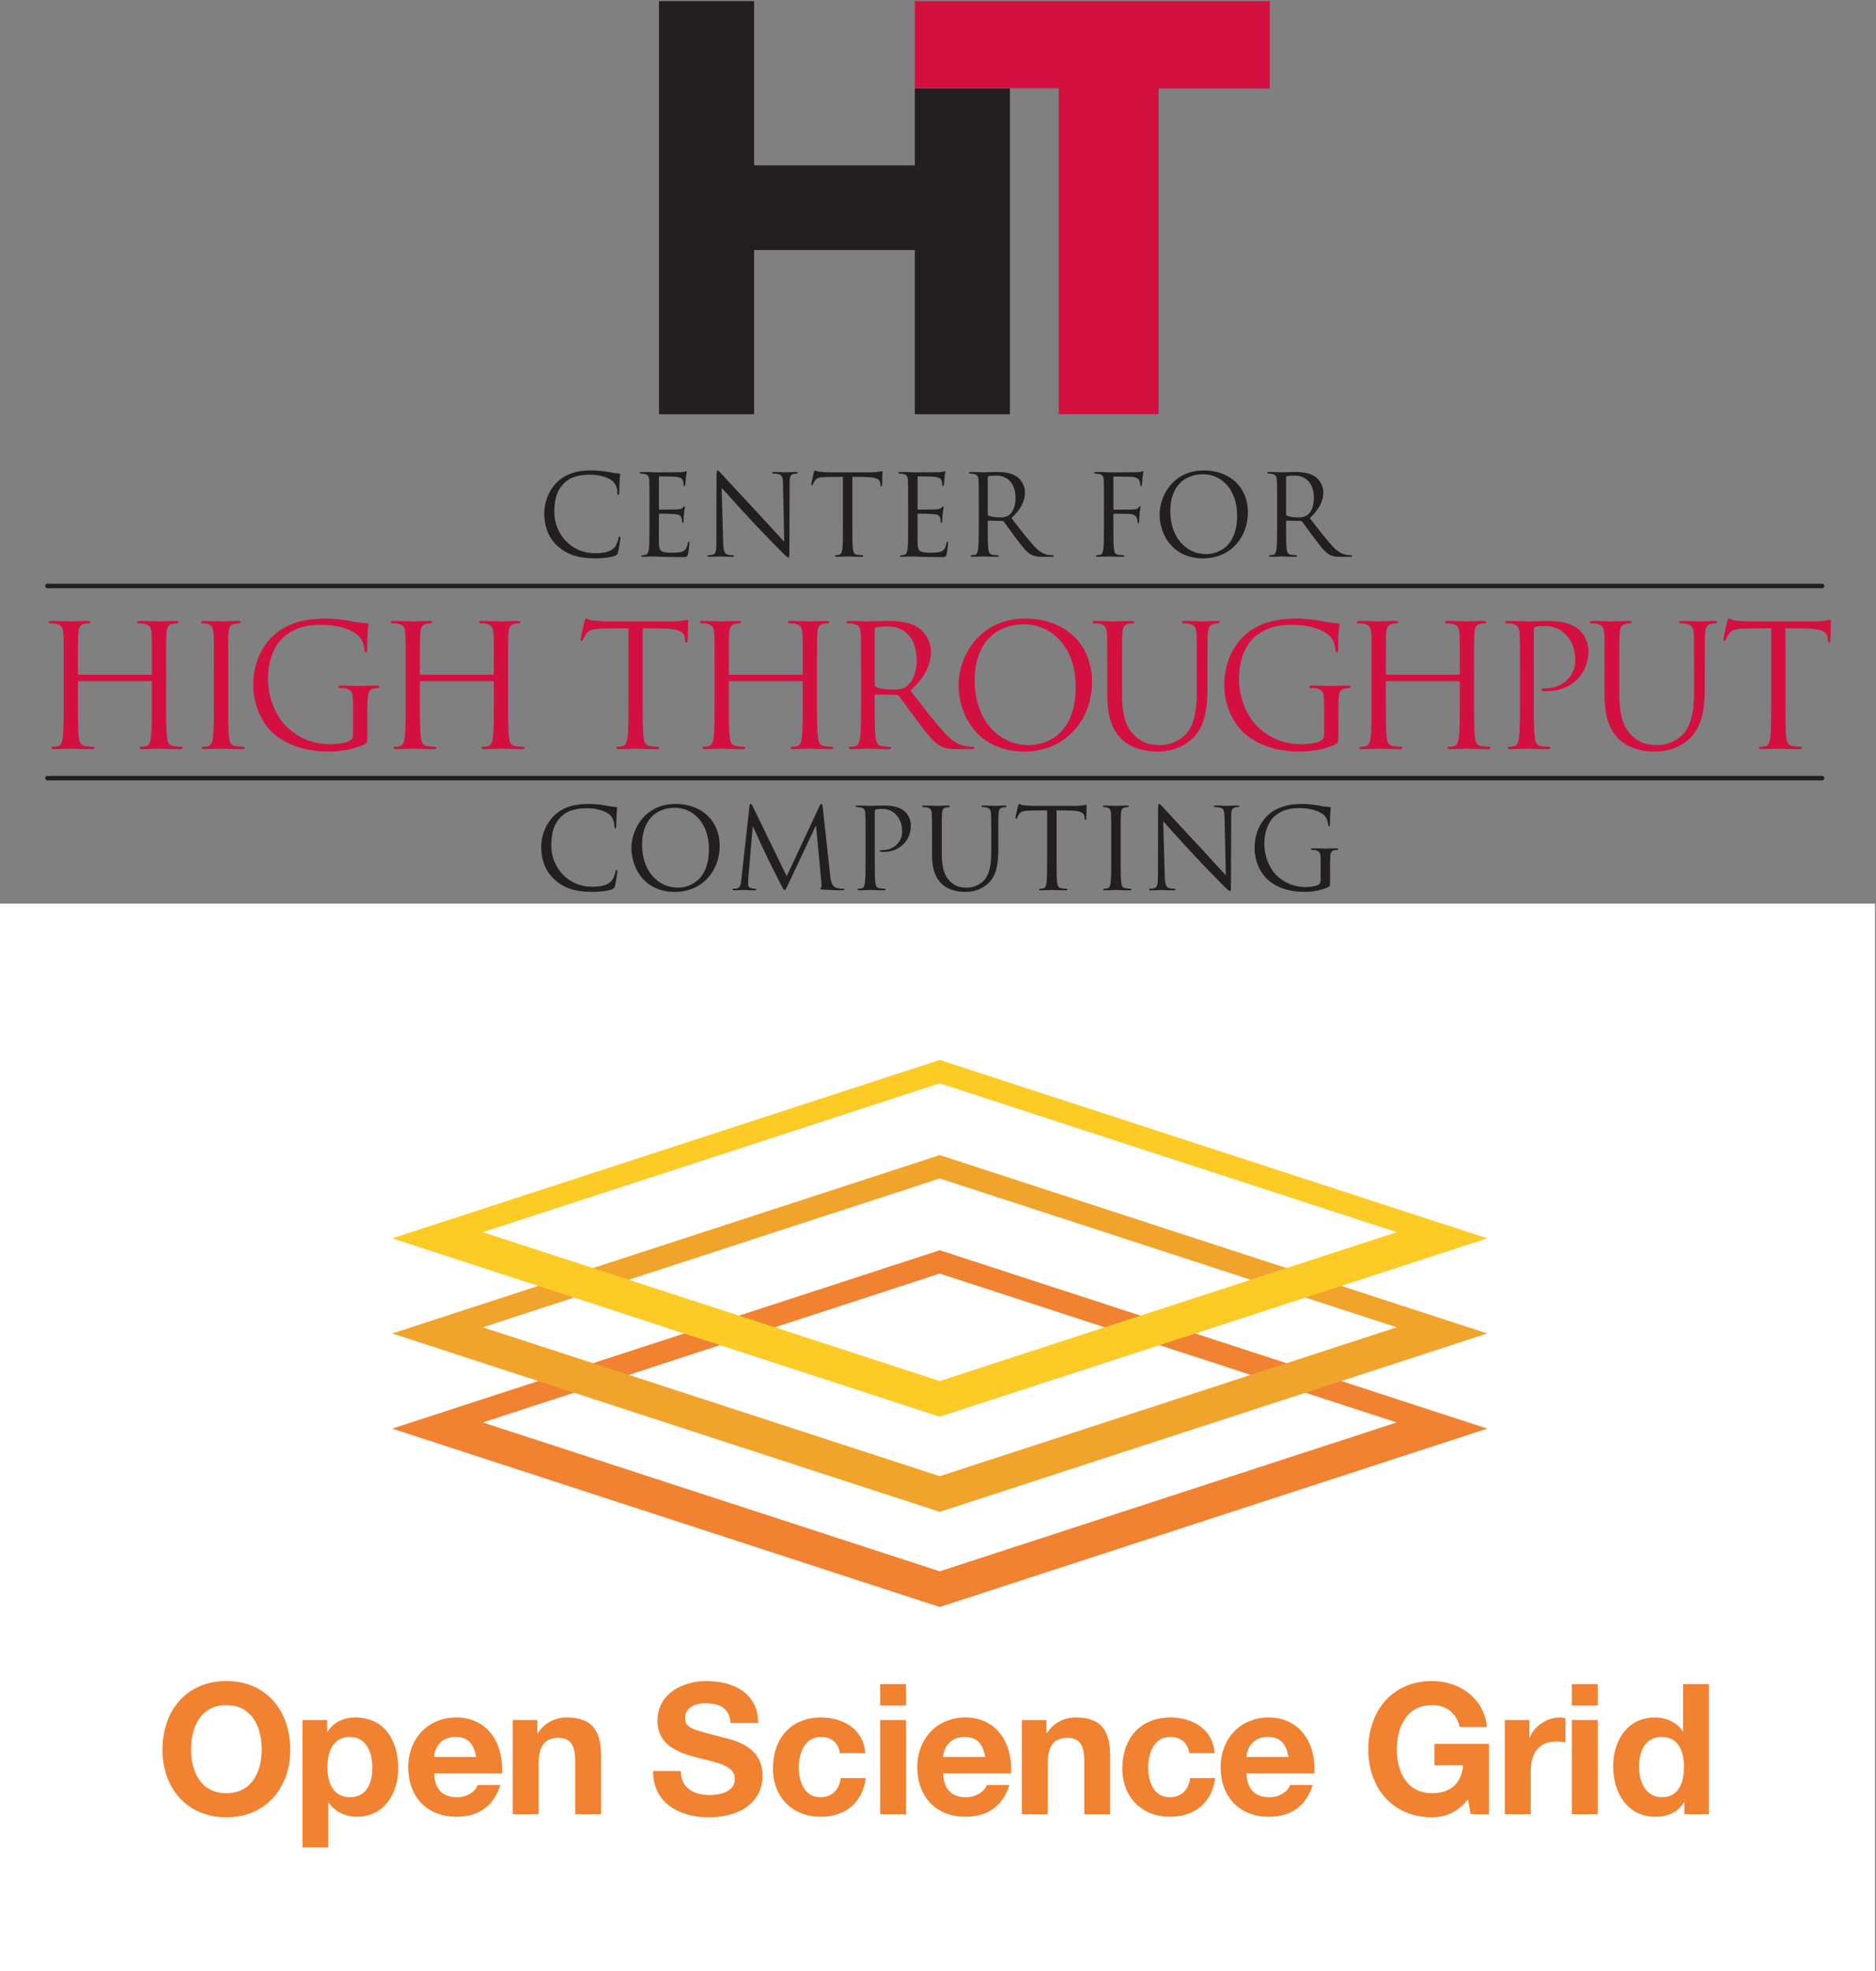 <?xml version="1.0" encoding="UTF-8" standalone="no"?>
<svg
   xmlns:dc="http://purl.org/dc/elements/1.1/"
   xmlns:cc="http://creativecommons.org/ns#"
   xmlns:rdf="http://www.w3.org/1999/02/22-rdf-syntax-ns#"
   xmlns:svg="http://www.w3.org/2000/svg"
   xmlns="http://www.w3.org/2000/svg"
   xmlns:sodipodi="http://sodipodi.sourceforge.net/DTD/sodipodi-0.dtd"
   xmlns:inkscape="http://www.inkscape.org/namespaces/inkscape"
   version="1.1"
   id="svg148"
   xml:space="preserve"
   width="253.82"
   height="266.645"
   viewBox="0 0 253.82 266.645"
   sodipodi:docname="CHTCandOSG.svg"
   inkscape:version="1.0.1 (c497b03c, 2020-09-10)"><rect x="0" y="0" width="253.82" height="266.645" fill="#808080" stroke="none"/><defs
     id="defs152" /><sodipodi:namedview
     pagecolor="#ffffff"
     bordercolor="#666666"
     borderopacity="1"
     objecttolerance="10"
     gridtolerance="10"
     guidetolerance="10"
     inkscape:pageopacity="0"
     inkscape:pageshadow="2"
     inkscape:window-width="1322"
     inkscape:window-height="862"
     id="namedview150"
     showgrid="false"
     inkscape:zoom="0.69602273"
     inkscape:cx="41.126538"
     inkscape:cy="120.60485"
     inkscape:window-x="386"
     inkscape:window-y="147"
     inkscape:window-maximized="0"
     inkscape:current-layer="g156"
     inkscape:document-rotation="0" /><g
     id="g156"
     inkscape:groupmode="layer"
     inkscape:label="ink_ext_XXXXXX"
     transform="matrix(1.333,0,0,-1.333,-284.98,605.503)"><g
       id="g1510"
       transform="translate(64.42,45.257)"><path
         d="m 205.985,353.551 c -1.103,0.99 -1.376,2.288 -1.376,3.369 0,0.763 0.261,2.094 1.274,3.108 0.684,0.683 1.72,1.218 3.473,1.218 0.455,0 1.092,-0.034 1.65,-0.137 0.433,-0.079 0.797,-0.148 1.161,-0.17 0.125,-0.012 0.148,-0.057 0.148,-0.125 0,-0.092 -0.035,-0.228 -0.057,-0.638 -0.023,-0.376 -0.023,-1.002 -0.034,-1.173 -0.012,-0.171 -0.034,-0.239 -0.103,-0.239 -0.079,0 -0.091,0.08 -0.091,0.239 0,0.444 -0.182,0.911 -0.478,1.161 -0.399,0.342 -1.275,0.65 -2.276,0.65 -1.514,0 -2.22,-0.445 -2.619,-0.832 -0.831,-0.796 -1.024,-1.81 -1.024,-2.971 0,-2.174 1.674,-4.166 4.109,-4.166 0.854,0 1.526,0.103 1.981,0.569 0.239,0.251 0.387,0.752 0.421,0.957 0.023,0.125 0.046,0.17 0.114,0.17 0.057,0 0.08,-0.08 0.08,-0.17 0,-0.08 -0.137,-1.07 -0.251,-1.457 -0.068,-0.217 -0.091,-0.24 -0.296,-0.33 -0.455,-0.183 -1.32,-0.262 -2.049,-0.262 -1.707,0 -2.857,0.421 -3.757,1.229"
         style="fill:#231f20;fill-opacity:1;fill-rule:nonzero;stroke:none;stroke-width:0.1"
         id="path1094" /><path
         d="m 215.291,357.786 c 0,1.775 0,2.094 -0.023,2.458 -0.023,0.387 -0.114,0.57 -0.49,0.649 -0.09,0.023 -0.284,0.034 -0.386,0.034 -0.046,0 -0.091,0.023 -0.091,0.069 0,0.068 0.057,0.09 0.182,0.09 0.261,0 0.569,0 0.819,-0.011 l 0.467,-0.023 c 0.08,0 2.345,0 2.607,0.012 0.216,0.011 0.399,0.034 0.489,0.057 0.057,0.011 0.103,0.057 0.16,0.057 0.034,0 0.045,-0.046 0.045,-0.103 0,-0.079 -0.057,-0.216 -0.091,-0.535 -0.011,-0.114 -0.035,-0.615 -0.057,-0.751 -0.012,-0.057 -0.034,-0.125 -0.079,-0.125 -0.068,0 -0.092,0.057 -0.092,0.147 0,0.08 -0.011,0.274 -0.068,0.411 -0.079,0.182 -0.194,0.318 -0.808,0.386 -0.193,0.023 -1.434,0.035 -1.559,0.035 -0.046,0 -0.069,-0.035 -0.069,-0.114 v -3.142 c 0,-0.08 0.012,-0.114 0.069,-0.114 0.147,0 1.547,0 1.809,0.023 0.274,0.023 0.433,0.045 0.535,0.159 0.08,0.091 0.125,0.148 0.171,0.148 0.034,0 0.057,-0.023 0.057,-0.091 0,-0.068 -0.057,-0.262 -0.091,-0.637 -0.022,-0.228 -0.046,-0.649 -0.046,-0.729 0,-0.091 0,-0.216 -0.079,-0.216 -0.058,0 -0.08,0.046 -0.08,0.103 0,0.113 0,0.227 -0.045,0.375 -0.046,0.16 -0.148,0.353 -0.593,0.399 -0.306,0.034 -1.433,0.056 -1.627,0.056 -0.057,0 -0.08,-0.034 -0.08,-0.079 v -1.002 c 0,-0.387 -0.012,-1.707 0,-1.946 0.034,-0.786 0.205,-0.934 1.321,-0.934 0.295,0 0.796,0 1.092,0.125 0.296,0.126 0.433,0.353 0.513,0.82 0.022,0.125 0.045,0.171 0.103,0.171 0.067,0 0.067,-0.091 0.067,-0.171 0,-0.091 -0.091,-0.865 -0.148,-1.104 -0.08,-0.296 -0.17,-0.296 -0.615,-0.296 -0.853,0 -1.479,0.022 -1.923,0.034 -0.444,0.023 -0.717,0.034 -0.888,0.034 -0.023,0 -0.216,0 -0.455,-0.011 -0.228,0 -0.49,-0.023 -0.661,-0.023 -0.125,0 -0.181,0.023 -0.181,0.091 0,0.034 0.022,0.068 0.091,0.068 0.102,0 0.239,0.023 0.341,0.046 0.228,0.045 0.285,0.296 0.331,0.626 0.056,0.478 0.056,1.377 0.056,2.47 v 2.004"
         style="fill:#231f20;fill-opacity:1;fill-rule:nonzero;stroke:none;stroke-width:0.1"
         id="path1096" /><path
         d="m 222.766,354.029 c 0.022,-0.933 0.136,-1.229 0.443,-1.32 0.217,-0.057 0.467,-0.069 0.569,-0.069 0.057,0 0.091,-0.022 0.091,-0.068 0,-0.068 -0.068,-0.091 -0.205,-0.091 -0.648,0 -1.103,0.034 -1.206,0.034 -0.102,0 -0.581,-0.034 -1.093,-0.034 -0.114,0 -0.182,0.011 -0.182,0.091 0,0.046 0.034,0.068 0.092,0.068 0.09,0 0.295,0.012 0.465,0.069 0.286,0.08 0.342,0.41 0.342,1.445 l 0.012,6.523 c 0,0.444 0.034,0.569 0.125,0.569 0.091,0 0.284,-0.25 0.398,-0.364 0.171,-0.194 1.868,-2.027 3.62,-3.905 1.127,-1.207 2.368,-2.595 2.732,-2.971 l -0.125,5.783 c -0.012,0.74 -0.091,0.99 -0.444,1.081 -0.205,0.046 -0.467,0.057 -0.558,0.057 -0.079,0 -0.091,0.034 -0.091,0.08 0,0.068 0.091,0.079 0.228,0.079 0.512,0 1.058,-0.034 1.183,-0.034 0.126,0 0.501,0.034 0.968,0.034 0.125,0 0.205,-0.011 0.205,-0.079 0,-0.046 -0.046,-0.08 -0.125,-0.08 -0.058,0 -0.137,0 -0.273,-0.034 -0.376,-0.079 -0.421,-0.33 -0.421,-1.013 l -0.024,-6.671 c 0,-0.751 -0.022,-0.808 -0.102,-0.808 -0.091,0 -0.228,0.125 -0.83,0.729 -0.126,0.114 -1.765,1.787 -2.972,3.085 -1.32,1.423 -2.606,2.857 -2.971,3.266 l 0.149,-5.452"
         style="fill:#231f20;fill-opacity:1;fill-rule:nonzero;stroke:none;stroke-width:0.1"
         id="path1098" /><path
         d="m 235.883,355.782 c 0,-1.093 0,-1.992 0.057,-2.47 0.034,-0.33 0.102,-0.581 0.443,-0.626 0.16,-0.023 0.41,-0.046 0.513,-0.046 0.068,0 0.09,-0.034 0.09,-0.068 0,-0.057 -0.056,-0.091 -0.181,-0.091 -0.626,0 -1.344,0.034 -1.401,0.034 -0.056,0 -0.774,-0.034 -1.115,-0.034 -0.125,0 -0.182,0.023 -0.182,0.091 0,0.034 0.023,0.068 0.09,0.068 0.103,0 0.24,0.023 0.342,0.046 0.228,0.045 0.285,0.296 0.33,0.626 0.057,0.478 0.057,1.377 0.057,2.47 v 4.815 l -1.685,-0.023 c -0.705,-0.011 -0.978,-0.091 -1.161,-0.364 -0.125,-0.194 -0.159,-0.273 -0.193,-0.353 -0.034,-0.091 -0.068,-0.114 -0.113,-0.114 -0.035,0 -0.058,0.034 -0.058,0.103 0,0.113 0.228,1.093 0.251,1.184 0.022,0.068 0.068,0.216 0.113,0.216 0.08,0 0.195,-0.114 0.501,-0.137 0.33,-0.034 0.763,-0.057 0.9,-0.057 h 4.268 c 0.364,0 0.626,0.023 0.809,0.057 0.171,0.023 0.273,0.057 0.318,0.057 0.057,0 0.057,-0.068 0.057,-0.136 0,-0.342 -0.034,-1.127 -0.034,-1.253 0,-0.102 -0.034,-0.148 -0.08,-0.148 -0.056,0 -0.08,0.035 -0.09,0.194 l -0.012,0.125 c -0.034,0.341 -0.308,0.604 -1.4,0.626 l -1.434,0.023 v -4.815"
         style="fill:#231f20;fill-opacity:1;fill-rule:nonzero;stroke:none;stroke-width:0.1"
         id="path1100" /><path
         d="m 241.546,357.786 c 0,1.775 0,2.094 -0.022,2.458 -0.024,0.387 -0.115,0.57 -0.491,0.649 -0.09,0.023 -0.284,0.034 -0.386,0.034 -0.046,0 -0.091,0.023 -0.091,0.069 0,0.068 0.056,0.09 0.181,0.09 0.262,0 0.57,0 0.82,-0.011 l 0.467,-0.023 c 0.08,0 2.345,0 2.607,0.012 0.216,0.011 0.398,0.034 0.489,0.057 0.057,0.011 0.103,0.057 0.159,0.057 0.035,0 0.046,-0.046 0.046,-0.103 0,-0.079 -0.057,-0.216 -0.091,-0.535 -0.011,-0.114 -0.035,-0.615 -0.057,-0.751 -0.011,-0.057 -0.034,-0.125 -0.079,-0.125 -0.069,0 -0.092,0.057 -0.092,0.147 0,0.08 -0.011,0.274 -0.068,0.411 -0.079,0.182 -0.194,0.318 -0.808,0.386 -0.193,0.023 -1.435,0.035 -1.56,0.035 -0.045,0 -0.068,-0.035 -0.068,-0.114 v -3.142 c 0,-0.08 0.012,-0.114 0.068,-0.114 0.148,0 1.548,0 1.81,0.023 0.273,0.023 0.433,0.045 0.535,0.159 0.08,0.091 0.125,0.148 0.171,0.148 0.034,0 0.057,-0.023 0.057,-0.091 0,-0.068 -0.057,-0.262 -0.091,-0.637 -0.023,-0.228 -0.046,-0.649 -0.046,-0.729 0,-0.091 0,-0.216 -0.079,-0.216 -0.058,0 -0.08,0.046 -0.08,0.103 0,0.113 0,0.227 -0.046,0.375 -0.045,0.16 -0.148,0.353 -0.592,0.399 -0.307,0.034 -1.433,0.056 -1.627,0.056 -0.057,0 -0.08,-0.034 -0.08,-0.079 v -1.002 c 0,-0.387 -0.012,-1.707 0,-1.946 0.034,-0.786 0.205,-0.934 1.32,-0.934 0.296,0 0.797,0 1.093,0.125 0.296,0.126 0.433,0.353 0.513,0.82 0.022,0.125 0.045,0.171 0.101,0.171 0.069,0 0.069,-0.091 0.069,-0.171 0,-0.091 -0.091,-0.865 -0.148,-1.104 -0.08,-0.296 -0.171,-0.296 -0.615,-0.296 -0.853,0 -1.479,0.022 -1.923,0.034 -0.444,0.023 -0.718,0.034 -0.888,0.034 -0.023,0 -0.216,0 -0.455,-0.011 -0.228,0 -0.49,-0.023 -0.661,-0.023 -0.125,0 -0.181,0.023 -0.181,0.091 0,0.034 0.022,0.068 0.091,0.068 0.102,0 0.239,0.023 0.34,0.046 0.229,0.045 0.286,0.296 0.331,0.626 0.057,0.478 0.057,1.377 0.057,2.47 v 2.004"
         style="fill:#231f20;fill-opacity:1;fill-rule:nonzero;stroke:none;stroke-width:0.1"
         id="path1102" /><path
         d="m 249.623,356.795 c 0,-0.057 0.024,-0.102 0.08,-0.136 0.171,-0.103 0.695,-0.182 1.196,-0.182 0.273,0 0.591,0.034 0.853,0.216 0.399,0.273 0.694,0.887 0.694,1.753 0,1.423 -0.751,2.276 -1.968,2.276 -0.342,0 -0.65,-0.034 -0.763,-0.068 -0.058,-0.023 -0.092,-0.068 -0.092,-0.136 z m -0.91,0.991 c 0,1.775 0,2.094 -0.023,2.458 -0.023,0.387 -0.114,0.57 -0.49,0.649 -0.09,0.023 -0.284,0.034 -0.386,0.034 -0.046,0 -0.091,0.023 -0.091,0.069 0,0.068 0.056,0.09 0.181,0.09 0.513,0 1.23,-0.034 1.287,-0.034 0.126,0 0.99,0.034 1.343,0.034 0.717,0 1.48,-0.068 2.083,-0.5 0.285,-0.205 0.785,-0.763 0.785,-1.549 0,-0.842 -0.352,-1.684 -1.376,-2.629 0.933,-1.195 1.707,-2.208 2.367,-2.914 0.615,-0.649 1.104,-0.774 1.388,-0.82 0.217,-0.034 0.376,-0.034 0.445,-0.034 0.056,0 0.102,-0.034 0.102,-0.068 0,-0.068 -0.068,-0.091 -0.273,-0.091 h -0.809 c -0.636,0 -0.922,0.057 -1.218,0.216 -0.489,0.262 -0.887,0.82 -1.536,1.674 -0.478,0.625 -1.013,1.388 -1.241,1.684 -0.045,0.046 -0.079,0.068 -0.147,0.068 l -1.401,0.023 c -0.056,0 -0.08,-0.034 -0.08,-0.091 v -0.273 c 0,-1.093 0,-1.992 0.058,-2.47 0.034,-0.33 0.102,-0.581 0.443,-0.626 0.159,-0.023 0.41,-0.046 0.513,-0.046 0.068,0 0.091,-0.034 0.091,-0.068 0,-0.057 -0.057,-0.091 -0.183,-0.091 -0.626,0 -1.343,0.034 -1.399,0.034 -0.012,0 -0.729,-0.034 -1.071,-0.034 -0.125,0 -0.181,0.023 -0.181,0.091 0,0.034 0.022,0.068 0.091,0.068 0.102,0 0.239,0.023 0.341,0.046 0.228,0.045 0.284,0.296 0.33,0.626 0.057,0.478 0.057,1.377 0.057,2.47 v 2.004"
         style="fill:#231f20;fill-opacity:1;fill-rule:nonzero;stroke:none;stroke-width:0.1"
         id="path1104" /><path
         d="m 261.419,357.786 c 0,1.775 0,2.094 -0.022,2.458 -0.024,0.387 -0.115,0.57 -0.491,0.649 -0.09,0.023 -0.284,0.034 -0.386,0.034 -0.046,0 -0.091,0.023 -0.091,0.069 0,0.068 0.056,0.09 0.181,0.09 0.262,0 0.57,0 0.82,-0.011 l 0.467,-0.023 c 0.228,-0.011 2.539,0 2.8,0.012 0.216,0.011 0.399,0.011 0.501,0.045 0.069,0.023 0.114,0.069 0.16,0.069 0.044,0 0.068,-0.046 0.068,-0.103 0,-0.079 -0.057,-0.216 -0.091,-0.535 -0.012,-0.114 -0.034,-0.615 -0.058,-0.751 -0.01,-0.057 -0.034,-0.125 -0.09,-0.125 -0.057,0 -0.08,0.057 -0.08,0.136 0,0.091 -0.035,0.285 -0.102,0.433 -0.068,0.148 -0.331,0.353 -0.774,0.364 l -1.753,0.034 c -0.069,0 -0.103,-0.034 -0.103,-0.125 v -3.142 c 0,-0.068 0.012,-0.102 0.08,-0.102 l 1.457,0.011 c 0.194,0 0.353,0 0.512,0.012 0.273,0.022 0.421,0.056 0.523,0.205 0.046,0.056 0.08,0.113 0.125,0.113 0.046,0 0.058,-0.034 0.058,-0.091 0,-0.068 -0.058,-0.262 -0.091,-0.637 -0.023,-0.228 -0.046,-0.683 -0.046,-0.763 0,-0.102 0,-0.216 -0.08,-0.216 -0.056,0 -0.079,0.045 -0.079,0.102 -0.012,0.114 -0.023,0.273 -0.068,0.41 -0.058,0.16 -0.239,0.364 -0.592,0.41 -0.285,0.034 -1.525,0.034 -1.719,0.034 -0.057,0 -0.08,-0.023 -0.08,-0.102 v -0.968 c 0,-1.093 0,-1.992 0.057,-2.47 0.034,-0.33 0.102,-0.581 0.444,-0.626 0.159,-0.023 0.409,-0.046 0.512,-0.046 0.068,0 0.092,-0.034 0.092,-0.068 0,-0.057 -0.058,-0.091 -0.183,-0.091 -0.626,0 -1.343,0.034 -1.4,0.034 -0.057,0 -0.774,-0.034 -1.116,-0.034 -0.125,0 -0.181,0.023 -0.181,0.091 0,0.034 0.022,0.068 0.091,0.068 0.102,0 0.239,0.023 0.34,0.046 0.229,0.045 0.286,0.296 0.331,0.626 0.057,0.478 0.057,1.377 0.057,2.47 v 2.004"
         style="fill:#231f20;fill-opacity:1;fill-rule:nonzero;stroke:none;stroke-width:0.1"
         id="path1106" /><path
         d="m 271.795,352.754 c 1.024,0 3.142,0.592 3.142,3.905 0,2.732 -1.661,4.2 -3.46,4.2 -1.902,0 -3.325,-1.252 -3.325,-3.745 0,-2.653 1.594,-4.36 3.643,-4.36 z m -0.238,8.492 c 2.56,0 4.472,-1.617 4.472,-4.269 0,-2.55 -1.797,-4.655 -4.541,-4.655 -3.119,0 -4.417,2.424 -4.417,4.473 0,1.844 1.343,4.451 4.486,4.451"
         style="fill:#231f20;fill-opacity:1;fill-rule:nonzero;stroke:none;stroke-width:0.1"
         id="path1108" /><path
         d="m 279.904,356.795 c 0,-0.057 0.024,-0.102 0.081,-0.136 0.17,-0.103 0.694,-0.182 1.195,-0.182 0.273,0 0.592,0.034 0.853,0.216 0.399,0.273 0.695,0.887 0.695,1.753 0,1.423 -0.751,2.276 -1.969,2.276 -0.342,0 -0.649,-0.034 -0.763,-0.068 -0.057,-0.023 -0.092,-0.068 -0.092,-0.136 z m -0.91,0.991 c 0,1.775 0,2.094 -0.023,2.458 -0.023,0.387 -0.113,0.57 -0.489,0.649 -0.091,0.023 -0.285,0.034 -0.387,0.034 -0.046,0 -0.091,0.023 -0.091,0.069 0,0.068 0.057,0.09 0.182,0.09 0.512,0 1.229,-0.034 1.286,-0.034 0.126,0 0.99,0.034 1.344,0.034 0.716,0 1.479,-0.068 2.083,-0.5 0.284,-0.205 0.785,-0.763 0.785,-1.549 0,-0.842 -0.353,-1.684 -1.377,-2.629 0.933,-1.195 1.707,-2.208 2.367,-2.914 0.615,-0.649 1.104,-0.774 1.389,-0.82 0.216,-0.034 0.376,-0.034 0.444,-0.034 0.057,0 0.103,-0.034 0.103,-0.068 0,-0.068 -0.069,-0.091 -0.274,-0.091 h -0.809 c -0.636,0 -0.921,0.057 -1.217,0.216 -0.49,0.262 -0.888,0.82 -1.536,1.674 -0.479,0.625 -1.014,1.388 -1.242,1.684 -0.045,0.046 -0.079,0.068 -0.147,0.068 l -1.4,0.023 c -0.057,0 -0.081,-0.034 -0.081,-0.091 v -0.273 c 0,-1.093 0,-1.992 0.058,-2.47 0.034,-0.33 0.103,-0.581 0.443,-0.626 0.16,-0.023 0.411,-0.046 0.513,-0.046 0.068,0 0.091,-0.034 0.091,-0.068 0,-0.057 -0.057,-0.091 -0.183,-0.091 -0.626,0 -1.342,0.034 -1.399,0.034 -0.012,0 -0.729,-0.034 -1.07,-0.034 -0.125,0 -0.182,0.023 -0.182,0.091 0,0.034 0.022,0.068 0.091,0.068 0.102,0 0.239,0.023 0.342,0.046 0.227,0.045 0.284,0.296 0.33,0.626 0.056,0.478 0.056,1.377 0.056,2.47 v 2.004"
         style="fill:#231f20;fill-opacity:1;fill-rule:nonzero;stroke:none;stroke-width:0.1"
         id="path1110" /><path
         d="m 166.231,337.952 c 0,-1.653 0,-3.013 0.086,-3.736 0.051,-0.499 0.154,-0.877 0.67,-0.946 0.242,-0.035 0.621,-0.069 0.775,-0.069 0.103,0 0.138,-0.052 0.138,-0.103 0,-0.086 -0.086,-0.138 -0.276,-0.138 -0.946,0 -2.03,0.052 -2.116,0.052 -0.087,0 -1.171,-0.052 -1.688,-0.052 -0.189,0 -0.275,0.034 -0.275,0.138 0,0.051 0.035,0.103 0.138,0.103 0.155,0 0.361,0.034 0.516,0.069 0.344,0.069 0.431,0.447 0.499,0.946 0.086,0.723 0.086,2.083 0.086,3.736 v 1.807 c 0,0.069 -0.051,0.103 -0.102,0.103 h -7.299 c -0.051,0 -0.103,-0.018 -0.103,-0.103 v -1.807 c 0,-1.653 0,-3.013 0.086,-3.736 0.052,-0.499 0.156,-0.877 0.671,-0.946 0.241,-0.035 0.62,-0.069 0.775,-0.069 0.103,0 0.137,-0.052 0.137,-0.103 0,-0.086 -0.086,-0.138 -0.275,-0.138 -0.946,0 -2.03,0.052 -2.117,0.052 -0.086,0 -1.17,-0.052 -1.687,-0.052 -0.189,0 -0.275,0.034 -0.275,0.138 0,0.051 0.034,0.103 0.138,0.103 0.155,0 0.361,0.034 0.516,0.069 0.345,0.069 0.431,0.447 0.499,0.946 0.086,0.723 0.086,2.083 0.086,3.736 v 3.029 c 0,2.685 0,3.167 -0.034,3.718 -0.034,0.585 -0.172,0.86 -0.74,0.981 -0.138,0.034 -0.431,0.051 -0.585,0.051 -0.07,0 -0.138,0.035 -0.138,0.103 0,0.104 0.086,0.138 0.275,0.138 0.775,0 1.859,-0.052 1.945,-0.052 0.087,0 1.171,0.052 1.687,0.052 0.19,0 0.276,-0.034 0.276,-0.138 0,-0.068 -0.07,-0.103 -0.138,-0.103 -0.121,0 -0.224,-0.017 -0.431,-0.051 -0.465,-0.086 -0.602,-0.379 -0.636,-0.981 -0.035,-0.551 -0.035,-1.033 -0.035,-3.718 v -0.362 c 0,-0.086 0.052,-0.103 0.103,-0.103 h 7.299 c 0.051,0 0.102,0.017 0.102,0.103 v 0.362 c 0,2.685 0,3.167 -0.034,3.718 -0.034,0.585 -0.172,0.86 -0.74,0.981 -0.138,0.034 -0.43,0.051 -0.585,0.051 -0.069,0 -0.138,0.035 -0.138,0.103 0,0.104 0.086,0.138 0.276,0.138 0.774,0 1.858,-0.052 1.945,-0.052 0.086,0 1.17,0.052 1.686,0.052 0.19,0 0.276,-0.034 0.276,-0.138 0,-0.068 -0.069,-0.103 -0.138,-0.103 -0.121,0 -0.223,-0.017 -0.43,-0.051 -0.465,-0.086 -0.603,-0.379 -0.637,-0.981 -0.034,-0.551 -0.034,-1.033 -0.034,-3.718 v -3.029"
         style="fill:#d41041;fill-opacity:1;fill-rule:nonzero;stroke:none;stroke-width:0.1"
         id="path1112" /><path
         d="m 172.527,337.952 c 0,-1.653 0,-3.013 0.086,-3.736 0.052,-0.499 0.155,-0.877 0.671,-0.946 0.242,-0.035 0.62,-0.069 0.775,-0.069 0.103,0 0.137,-0.052 0.137,-0.103 0,-0.086 -0.086,-0.138 -0.275,-0.138 -0.946,0 -2.03,0.052 -2.116,0.052 -0.087,0 -1.171,-0.052 -1.688,-0.052 -0.189,0 -0.275,0.034 -0.275,0.138 0,0.051 0.035,0.103 0.138,0.103 0.155,0 0.361,0.034 0.516,0.069 0.344,0.069 0.431,0.447 0.499,0.946 0.086,0.723 0.086,2.083 0.086,3.736 v 3.029 c 0,2.685 0,3.167 -0.034,3.718 -0.034,0.585 -0.207,0.878 -0.585,0.963 -0.189,0.052 -0.413,0.069 -0.534,0.069 -0.068,0 -0.138,0.035 -0.138,0.103 0,0.104 0.087,0.138 0.276,0.138 0.568,0 1.652,-0.052 1.739,-0.052 0.086,0 1.17,0.052 1.686,0.052 0.19,0 0.276,-0.034 0.276,-0.138 0,-0.068 -0.07,-0.103 -0.138,-0.103 -0.121,0 -0.224,-0.017 -0.431,-0.051 -0.464,-0.086 -0.602,-0.379 -0.636,-0.981 -0.035,-0.551 -0.035,-1.033 -0.035,-3.718 v -3.029"
         style="fill:#d41041;fill-opacity:1;fill-rule:nonzero;stroke:none;stroke-width:0.1"
         id="path1114" /><path
         d="m 185.211,337.349 c 0,1.394 -0.086,1.583 -0.774,1.773 -0.138,0.034 -0.431,0.051 -0.585,0.051 -0.07,0 -0.138,0.035 -0.138,0.104 0,0.103 0.086,0.137 0.275,0.137 0.775,0 1.859,-0.051 1.945,-0.051 0.086,0 1.171,0.051 1.687,0.051 0.19,0 0.276,-0.034 0.276,-0.137 0,-0.069 -0.07,-0.104 -0.138,-0.104 -0.121,0 -0.224,-0.017 -0.431,-0.051 -0.465,-0.086 -0.602,-0.379 -0.636,-0.981 -0.035,-0.551 -0.035,-1.067 -0.035,-1.79 v -1.928 c 0,-0.775 -0.017,-0.809 -0.223,-0.929 -1.102,-0.585 -2.652,-0.775 -3.65,-0.775 -1.307,0 -3.752,0.172 -5.663,1.842 -1.05,0.912 -2.048,2.754 -2.048,4.905 0,2.754 1.343,4.699 2.874,5.663 1.55,0.964 3.254,1.084 4.58,1.084 1.083,0 2.305,-0.223 2.632,-0.293 0.362,-0.086 0.964,-0.154 1.395,-0.172 0.172,-0.017 0.206,-0.086 0.206,-0.154 0,-0.242 -0.12,-0.723 -0.12,-2.445 0,-0.275 -0.034,-0.361 -0.155,-0.361 -0.086,0 -0.103,0.103 -0.121,0.258 -0.017,0.241 -0.103,0.723 -0.361,1.136 -0.431,0.654 -1.824,1.395 -4.045,1.395 -1.084,0 -2.375,-0.104 -3.683,-1.137 -0.998,-0.791 -1.705,-2.358 -1.705,-4.371 0,-2.428 1.223,-4.183 1.826,-4.768 1.359,-1.325 2.925,-1.842 4.508,-1.842 0.621,0 1.515,0.103 1.963,0.362 0.224,0.12 0.344,0.309 0.344,0.602 v 2.926"
         style="fill:#d41041;fill-opacity:1;fill-rule:nonzero;stroke:none;stroke-width:0.1"
         id="path1116" /><path
         d="m 200.941,337.952 c 0,-1.653 0,-3.013 0.086,-3.736 0.051,-0.499 0.155,-0.877 0.67,-0.946 0.242,-0.035 0.621,-0.069 0.775,-0.069 0.103,0 0.138,-0.052 0.138,-0.103 0,-0.086 -0.086,-0.138 -0.276,-0.138 -0.946,0 -2.03,0.052 -2.117,0.052 -0.086,0 -1.17,-0.052 -1.687,-0.052 -0.189,0 -0.275,0.034 -0.275,0.138 0,0.051 0.034,0.103 0.138,0.103 0.155,0 0.361,0.034 0.516,0.069 0.345,0.069 0.431,0.447 0.499,0.946 0.086,0.723 0.086,2.083 0.086,3.736 v 1.807 c 0,0.069 -0.051,0.103 -0.103,0.103 h -7.297 c -0.052,0 -0.104,-0.018 -0.104,-0.103 v -1.807 c 0,-1.653 0,-3.013 0.086,-3.736 0.052,-0.499 0.155,-0.877 0.671,-0.946 0.241,-0.035 0.62,-0.069 0.775,-0.069 0.103,0 0.137,-0.052 0.137,-0.103 0,-0.086 -0.086,-0.138 -0.275,-0.138 -0.946,0 -2.03,0.052 -2.116,0.052 -0.087,0 -1.171,-0.052 -1.688,-0.052 -0.189,0 -0.275,0.034 -0.275,0.138 0,0.051 0.035,0.103 0.138,0.103 0.155,0 0.361,0.034 0.516,0.069 0.344,0.069 0.431,0.447 0.499,0.946 0.086,0.723 0.086,2.083 0.086,3.736 v 3.029 c 0,2.685 0,3.167 -0.034,3.718 -0.034,0.585 -0.172,0.86 -0.74,0.981 -0.138,0.034 -0.43,0.051 -0.585,0.051 -0.07,0 -0.138,0.035 -0.138,0.103 0,0.104 0.086,0.138 0.275,0.138 0.775,0 1.859,-0.052 1.946,-0.052 0.086,0 1.17,0.052 1.686,0.052 0.19,0 0.276,-0.034 0.276,-0.138 0,-0.068 -0.07,-0.103 -0.138,-0.103 -0.121,0 -0.224,-0.017 -0.431,-0.051 -0.465,-0.086 -0.602,-0.379 -0.636,-0.981 -0.035,-0.551 -0.035,-1.033 -0.035,-3.718 v -0.362 c 0,-0.086 0.052,-0.103 0.104,-0.103 h 7.297 c 0.052,0 0.103,0.017 0.103,0.103 v 0.362 c 0,2.685 0,3.167 -0.034,3.718 -0.034,0.585 -0.172,0.86 -0.74,0.981 -0.138,0.034 -0.431,0.051 -0.585,0.051 -0.069,0 -0.138,0.035 -0.138,0.103 0,0.104 0.086,0.138 0.276,0.138 0.774,0 1.858,-0.052 1.944,-0.052 0.087,0 1.171,0.052 1.687,0.052 0.19,0 0.276,-0.034 0.276,-0.138 0,-0.068 -0.07,-0.103 -0.138,-0.103 -0.121,0 -0.223,-0.017 -0.431,-0.051 -0.464,-0.086 -0.602,-0.379 -0.636,-0.981 -0.034,-0.551 -0.034,-1.033 -0.034,-3.718 v -3.029"
         style="fill:#d41041;fill-opacity:1;fill-rule:nonzero;stroke:none;stroke-width:0.1"
         id="path1118" /><path
         d="m 214.603,337.952 c 0,-1.653 0,-3.013 0.087,-3.736 0.05,-0.499 0.154,-0.877 0.67,-0.946 0.242,-0.035 0.62,-0.069 0.775,-0.069 0.103,0 0.138,-0.052 0.138,-0.103 0,-0.086 -0.086,-0.138 -0.276,-0.138 -0.946,0 -2.031,0.052 -2.117,0.052 -0.086,0 -1.17,-0.052 -1.686,-0.052 -0.19,0 -0.276,0.034 -0.276,0.138 0,0.051 0.034,0.103 0.138,0.103 0.155,0 0.361,0.034 0.516,0.069 0.344,0.069 0.43,0.447 0.499,0.946 0.086,0.723 0.086,2.083 0.086,3.736 v 7.28 l -2.547,-0.034 c -1.067,-0.018 -1.48,-0.138 -1.755,-0.551 -0.19,-0.292 -0.242,-0.413 -0.293,-0.534 -0.052,-0.137 -0.104,-0.172 -0.172,-0.172 -0.052,0 -0.086,0.052 -0.086,0.155 0,0.172 0.344,1.652 0.378,1.79 0.035,0.104 0.103,0.327 0.173,0.327 0.12,0 0.292,-0.172 0.756,-0.206 0.499,-0.052 1.154,-0.087 1.36,-0.087 h 6.455 c 0.551,0 0.946,0.035 1.222,0.087 0.258,0.034 0.413,0.086 0.482,0.086 0.086,0 0.086,-0.103 0.086,-0.207 0,-0.517 -0.052,-1.704 -0.052,-1.893 0,-0.155 -0.052,-0.224 -0.12,-0.224 -0.087,0 -0.121,0.052 -0.138,0.293 l -0.017,0.189 c -0.052,0.517 -0.465,0.913 -2.117,0.947 l -2.169,0.034 v -7.28"
         style="fill:#d41041;fill-opacity:1;fill-rule:nonzero;stroke:none;stroke-width:0.1"
         id="path1120" /><path
         d="m 232.295,337.952 c 0,-1.653 0,-3.013 0.086,-3.736 0.052,-0.499 0.154,-0.877 0.671,-0.946 0.241,-0.035 0.62,-0.069 0.774,-0.069 0.104,0 0.138,-0.052 0.138,-0.103 0,-0.086 -0.086,-0.138 -0.275,-0.138 -0.947,0 -2.031,0.052 -2.117,0.052 -0.087,0 -1.17,-0.052 -1.687,-0.052 -0.19,0 -0.275,0.034 -0.275,0.138 0,0.051 0.035,0.103 0.137,0.103 0.155,0 0.362,0.034 0.517,0.069 0.344,0.069 0.43,0.447 0.499,0.946 0.086,0.723 0.086,2.083 0.086,3.736 v 1.807 c 0,0.069 -0.052,0.103 -0.103,0.103 h -7.299 c -0.05,0 -0.102,-0.018 -0.102,-0.103 v -1.807 c 0,-1.653 0,-3.013 0.086,-3.736 0.052,-0.499 0.155,-0.877 0.671,-0.946 0.241,-0.035 0.62,-0.069 0.774,-0.069 0.104,0 0.138,-0.052 0.138,-0.103 0,-0.086 -0.086,-0.138 -0.276,-0.138 -0.946,0 -2.03,0.052 -2.117,0.052 -0.086,0 -1.17,-0.052 -1.686,-0.052 -0.19,0 -0.276,0.034 -0.276,0.138 0,0.051 0.035,0.103 0.138,0.103 0.155,0 0.361,0.034 0.517,0.069 0.344,0.069 0.43,0.447 0.499,0.946 0.086,0.723 0.086,2.083 0.086,3.736 v 3.029 c 0,2.685 0,3.167 -0.035,3.718 -0.034,0.585 -0.171,0.86 -0.74,0.981 -0.138,0.034 -0.43,0.051 -0.585,0.051 -0.069,0 -0.137,0.035 -0.137,0.103 0,0.104 0.085,0.138 0.275,0.138 0.774,0 1.858,-0.052 1.944,-0.052 0.087,0 1.171,0.052 1.688,0.052 0.189,0 0.275,-0.034 0.275,-0.138 0,-0.068 -0.069,-0.103 -0.138,-0.103 -0.121,0 -0.223,-0.017 -0.43,-0.051 -0.465,-0.086 -0.603,-0.379 -0.637,-0.981 -0.034,-0.551 -0.034,-1.033 -0.034,-3.718 v -0.362 c 0,-0.086 0.052,-0.103 0.102,-0.103 h 7.299 c 0.051,0 0.103,0.017 0.103,0.103 v 0.362 c 0,2.685 0,3.167 -0.034,3.718 -0.035,0.585 -0.172,0.86 -0.741,0.981 -0.137,0.034 -0.429,0.051 -0.585,0.051 -0.069,0 -0.137,0.035 -0.137,0.103 0,0.104 0.086,0.138 0.275,0.138 0.775,0 1.858,-0.052 1.945,-0.052 0.086,0 1.17,0.052 1.687,0.052 0.189,0 0.275,-0.034 0.275,-0.138 0,-0.068 -0.069,-0.103 -0.137,-0.103 -0.121,0 -0.224,-0.017 -0.431,-0.051 -0.465,-0.086 -0.603,-0.379 -0.637,-0.981 -0.034,-0.551 -0.034,-1.033 -0.034,-3.718 v -3.029"
         style="fill:#d41041;fill-opacity:1;fill-rule:nonzero;stroke:none;stroke-width:0.1"
         id="path1122" /><path
         d="m 238.145,339.483 c 0,-0.086 0.035,-0.155 0.121,-0.206 0.258,-0.155 1.05,-0.275 1.806,-0.275 0.413,0 0.896,0.051 1.291,0.326 0.603,0.414 1.05,1.343 1.05,2.651 0,2.151 -1.136,3.442 -2.977,3.442 -0.517,0 -0.981,-0.052 -1.154,-0.103 -0.086,-0.034 -0.137,-0.103 -0.137,-0.206 z m -1.377,1.498 c 0,2.685 0,3.167 -0.034,3.718 -0.035,0.585 -0.172,0.86 -0.741,0.981 -0.137,0.034 -0.43,0.051 -0.585,0.051 -0.069,0 -0.137,0.035 -0.137,0.103 0,0.104 0.086,0.138 0.275,0.138 0.774,0 1.858,-0.052 1.944,-0.052 0.19,0 1.498,0.052 2.032,0.052 1.085,0 2.238,-0.103 3.15,-0.757 0.43,-0.31 1.188,-1.153 1.188,-2.341 0,-1.273 -0.535,-2.547 -2.083,-3.976 1.411,-1.807 2.582,-3.339 3.58,-4.406 0.929,-0.981 1.67,-1.17 2.099,-1.24 0.327,-0.051 0.569,-0.051 0.672,-0.051 0.086,0 0.154,-0.052 0.154,-0.103 0,-0.104 -0.102,-0.138 -0.413,-0.138 h -1.221 c -0.964,0 -1.395,0.086 -1.842,0.327 -0.74,0.396 -1.343,1.239 -2.323,2.531 -0.723,0.946 -1.533,2.099 -1.876,2.547 -0.07,0.069 -0.122,0.103 -0.224,0.103 l -2.117,0.034 c -0.086,0 -0.121,-0.051 -0.121,-0.137 v -0.413 c 0,-1.653 0,-3.013 0.086,-3.736 0.051,-0.499 0.155,-0.877 0.671,-0.946 0.241,-0.035 0.62,-0.069 0.775,-0.069 0.103,0 0.138,-0.052 0.138,-0.103 0,-0.086 -0.086,-0.138 -0.276,-0.138 -0.947,0 -2.031,0.052 -2.117,0.052 -0.018,0 -1.102,-0.052 -1.618,-0.052 -0.19,0 -0.276,0.034 -0.276,0.138 0,0.051 0.035,0.103 0.138,0.103 0.155,0 0.361,0.034 0.517,0.069 0.344,0.069 0.43,0.447 0.499,0.946 0.086,0.723 0.086,2.083 0.086,3.736 v 3.029"
         style="fill:#d41041;fill-opacity:1;fill-rule:nonzero;stroke:none;stroke-width:0.1"
         id="path1124" /><path
         d="m 253.805,333.373 c 1.55,0 4.751,0.895 4.751,5.904 0,4.131 -2.513,6.351 -5.233,6.351 -2.874,0 -5.026,-1.893 -5.026,-5.663 0,-4.01 2.41,-6.592 5.508,-6.592 z m -0.361,12.84 c 3.873,0 6.764,-2.444 6.764,-6.454 0,-3.856 -2.72,-7.04 -6.868,-7.04 -4.716,0 -6.678,3.666 -6.678,6.764 0,2.789 2.032,6.73 6.782,6.73"
         style="fill:#d41041;fill-opacity:1;fill-rule:nonzero;stroke:none;stroke-width:0.1"
         id="path1126" /><path
         d="m 261.755,340.981 c 0,2.685 0,3.167 -0.034,3.718 -0.035,0.585 -0.172,0.86 -0.74,0.981 -0.138,0.034 -0.431,0.051 -0.585,0.051 -0.07,0 -0.138,0.035 -0.138,0.103 0,0.104 0.086,0.138 0.275,0.138 0.775,0 1.825,-0.052 1.979,-0.052 0.155,0 1.188,0.052 1.704,0.052 0.189,0 0.275,-0.034 0.275,-0.138 0,-0.068 -0.068,-0.103 -0.137,-0.103 -0.12,0 -0.224,-0.017 -0.43,-0.051 -0.465,-0.069 -0.603,-0.379 -0.637,-0.981 -0.035,-0.551 -0.035,-1.033 -0.035,-3.718 v -2.41 c 0,-2.478 0.551,-3.546 1.291,-4.251 0.844,-0.792 1.618,-0.947 2.6,-0.947 1.05,0 2.082,0.5 2.702,1.239 0.792,0.981 0.998,2.445 0.998,4.218 v 2.151 c 0,2.685 0,3.167 -0.034,3.718 -0.035,0.585 -0.172,0.86 -0.74,0.981 -0.138,0.034 -0.431,0.051 -0.585,0.051 -0.07,0 -0.138,0.035 -0.138,0.103 0,0.104 0.086,0.138 0.275,0.138 0.775,0 1.721,-0.052 1.824,-0.052 0.121,0 0.93,0.052 1.446,0.052 0.189,0 0.275,-0.034 0.275,-0.138 0,-0.068 -0.068,-0.103 -0.138,-0.103 -0.12,0 -0.223,-0.017 -0.429,-0.051 -0.465,-0.103 -0.603,-0.379 -0.637,-0.981 -0.035,-0.551 -0.035,-1.033 -0.035,-3.718 v -1.842 c 0,-1.859 -0.206,-3.924 -1.583,-5.146 -1.239,-1.102 -2.53,-1.274 -3.546,-1.274 -0.585,0 -2.323,0.069 -3.546,1.222 -0.843,0.809 -1.497,2.014 -1.497,4.527 v 2.513"
         style="fill:#d41041;fill-opacity:1;fill-rule:nonzero;stroke:none;stroke-width:0.1"
         id="path1128" /><path
         d="m 283.766,337.349 c 0,1.394 -0.086,1.583 -0.775,1.773 -0.137,0.034 -0.43,0.051 -0.585,0.051 -0.069,0 -0.137,0.035 -0.137,0.104 0,0.103 0.086,0.137 0.275,0.137 0.775,0 1.858,-0.051 1.944,-0.051 0.086,0 1.171,0.051 1.688,0.051 0.189,0 0.275,-0.034 0.275,-0.137 0,-0.069 -0.069,-0.104 -0.137,-0.104 -0.121,0 -0.224,-0.017 -0.431,-0.051 -0.465,-0.086 -0.603,-0.379 -0.637,-0.981 -0.034,-0.551 -0.034,-1.067 -0.034,-1.79 v -1.928 c 0,-0.775 -0.018,-0.809 -0.224,-0.929 -1.101,-0.585 -2.651,-0.775 -3.649,-0.775 -1.308,0 -3.752,0.172 -5.663,1.842 -1.05,0.912 -2.048,2.754 -2.048,4.905 0,2.754 1.343,4.699 2.874,5.663 1.55,0.964 3.254,1.084 4.579,1.084 1.084,0 2.306,-0.223 2.633,-0.293 0.361,-0.086 0.964,-0.154 1.395,-0.172 0.171,-0.017 0.206,-0.086 0.206,-0.154 0,-0.242 -0.121,-0.723 -0.121,-2.445 0,-0.275 -0.034,-0.361 -0.155,-0.361 -0.086,0 -0.102,0.103 -0.12,0.258 -0.017,0.241 -0.103,0.723 -0.361,1.136 -0.431,0.654 -1.824,1.395 -4.045,1.395 -1.084,0 -2.375,-0.104 -3.684,-1.137 -0.998,-0.791 -1.704,-2.358 -1.704,-4.371 0,-2.428 1.223,-4.183 1.825,-4.768 1.36,-1.325 2.926,-1.842 4.509,-1.842 0.62,0 1.515,0.103 1.963,0.362 0.224,0.12 0.344,0.309 0.344,0.602 v 2.926"
         style="fill:#d41041;fill-opacity:1;fill-rule:nonzero;stroke:none;stroke-width:0.1"
         id="path1130" /><path
         d="m 298.98,337.952 c 0,-1.653 0,-3.013 0.086,-3.736 0.051,-0.499 0.155,-0.877 0.67,-0.946 0.242,-0.035 0.621,-0.069 0.775,-0.069 0.103,0 0.138,-0.052 0.138,-0.103 0,-0.086 -0.086,-0.138 -0.276,-0.138 -0.946,0 -2.03,0.052 -2.117,0.052 -0.086,0 -1.17,-0.052 -1.687,-0.052 -0.189,0 -0.275,0.034 -0.275,0.138 0,0.051 0.034,0.103 0.138,0.103 0.155,0 0.361,0.034 0.516,0.069 0.345,0.069 0.431,0.447 0.499,0.946 0.086,0.723 0.086,2.083 0.086,3.736 v 1.807 c 0,0.069 -0.051,0.103 -0.103,0.103 h -7.297 c -0.052,0 -0.104,-0.018 -0.104,-0.103 v -1.807 c 0,-1.653 0,-3.013 0.086,-3.736 0.052,-0.499 0.155,-0.877 0.671,-0.946 0.241,-0.035 0.62,-0.069 0.775,-0.069 0.103,0 0.137,-0.052 0.137,-0.103 0,-0.086 -0.086,-0.138 -0.275,-0.138 -0.946,0 -2.03,0.052 -2.116,0.052 -0.087,0 -1.171,-0.052 -1.688,-0.052 -0.189,0 -0.275,0.034 -0.275,0.138 0,0.051 0.035,0.103 0.138,0.103 0.155,0 0.361,0.034 0.516,0.069 0.344,0.069 0.431,0.447 0.499,0.946 0.086,0.723 0.086,2.083 0.086,3.736 v 3.029 c 0,2.685 0,3.167 -0.034,3.718 -0.034,0.585 -0.172,0.86 -0.74,0.981 -0.138,0.034 -0.43,0.051 -0.585,0.051 -0.07,0 -0.138,0.035 -0.138,0.103 0,0.104 0.086,0.138 0.275,0.138 0.775,0 1.859,-0.052 1.946,-0.052 0.086,0 1.17,0.052 1.686,0.052 0.19,0 0.276,-0.034 0.276,-0.138 0,-0.068 -0.07,-0.103 -0.138,-0.103 -0.121,0 -0.224,-0.017 -0.431,-0.051 -0.465,-0.086 -0.602,-0.379 -0.636,-0.981 -0.035,-0.551 -0.035,-1.033 -0.035,-3.718 v -0.362 c 0,-0.086 0.052,-0.103 0.104,-0.103 h 7.297 c 0.052,0 0.103,0.017 0.103,0.103 v 0.362 c 0,2.685 0,3.167 -0.034,3.718 -0.034,0.585 -0.172,0.86 -0.74,0.981 -0.138,0.034 -0.431,0.051 -0.585,0.051 -0.069,0 -0.138,0.035 -0.138,0.103 0,0.104 0.086,0.138 0.276,0.138 0.774,0 1.858,-0.052 1.944,-0.052 0.087,0 1.171,0.052 1.688,0.052 0.189,0 0.275,-0.034 0.275,-0.138 0,-0.068 -0.069,-0.103 -0.138,-0.103 -0.121,0 -0.223,-0.017 -0.43,-0.051 -0.465,-0.086 -0.603,-0.379 -0.637,-0.981 -0.034,-0.551 -0.034,-1.033 -0.034,-3.718 v -3.029"
         style="fill:#d41041;fill-opacity:1;fill-rule:nonzero;stroke:none;stroke-width:0.1"
         id="path1132" /><path
         d="m 303.641,340.981 c 0,2.685 0,3.167 -0.034,3.718 -0.035,0.585 -0.172,0.86 -0.741,0.981 -0.137,0.034 -0.43,0.051 -0.585,0.051 -0.069,0 -0.137,0.035 -0.137,0.103 0,0.104 0.086,0.138 0.275,0.138 0.775,0 1.808,-0.052 1.944,-0.052 0.379,0 1.377,0.052 2.169,0.052 2.152,0 2.927,-0.722 3.203,-0.981 0.377,-0.361 0.86,-1.136 0.86,-2.048 0,-2.444 -1.79,-4.096 -4.235,-4.096 -0.085,0 -0.275,0 -0.361,0.017 -0.086,0 -0.189,0.034 -0.189,0.12 0,0.138 0.103,0.155 0.465,0.155 1.669,0 2.977,1.222 2.977,2.806 0,0.568 -0.052,1.721 -0.964,2.65 -0.912,0.93 -1.962,0.861 -2.358,0.861 -0.292,0 -0.585,-0.035 -0.74,-0.104 -0.103,-0.034 -0.137,-0.154 -0.137,-0.326 v -7.074 c 0,-1.653 0,-3.013 0.086,-3.736 0.051,-0.499 0.154,-0.877 0.671,-0.946 0.241,-0.035 0.62,-0.069 0.774,-0.069 0.104,0 0.138,-0.052 0.138,-0.103 0,-0.086 -0.086,-0.138 -0.276,-0.138 -0.946,0 -2.031,0.052 -2.117,0.052 -0.052,0 -1.135,-0.052 -1.652,-0.052 -0.19,0 -0.275,0.034 -0.275,0.138 0,0.051 0.034,0.103 0.137,0.103 0.155,0 0.362,0.034 0.517,0.069 0.345,0.069 0.43,0.447 0.499,0.946 0.086,0.723 0.086,2.083 0.086,3.736 v 3.029"
         style="fill:#d41041;fill-opacity:1;fill-rule:nonzero;stroke:none;stroke-width:0.1"
         id="path1134" /><path
         d="m 312.228,340.981 c 0,2.685 0,3.167 -0.034,3.718 -0.036,0.585 -0.172,0.86 -0.741,0.981 -0.137,0.034 -0.43,0.051 -0.585,0.051 -0.069,0 -0.137,0.035 -0.137,0.103 0,0.104 0.086,0.138 0.275,0.138 0.774,0 1.824,-0.052 1.979,-0.052 0.155,0 1.188,0.052 1.704,0.052 0.189,0 0.275,-0.034 0.275,-0.138 0,-0.068 -0.068,-0.103 -0.138,-0.103 -0.12,0 -0.223,-0.017 -0.429,-0.051 -0.465,-0.069 -0.603,-0.379 -0.637,-0.981 -0.035,-0.551 -0.035,-1.033 -0.035,-3.718 v -2.41 c 0,-2.478 0.551,-3.546 1.291,-4.251 0.844,-0.792 1.618,-0.947 2.599,-0.947 1.05,0 2.082,0.5 2.703,1.239 0.792,0.981 0.998,2.445 0.998,4.218 v 2.151 c 0,2.685 0,3.167 -0.035,3.718 -0.035,0.585 -0.171,0.86 -0.74,0.981 -0.138,0.034 -0.431,0.051 -0.585,0.051 -0.069,0 -0.137,0.035 -0.137,0.103 0,0.104 0.085,0.138 0.275,0.138 0.774,0 1.721,-0.052 1.824,-0.052 0.12,0 0.93,0.052 1.445,0.052 0.19,0 0.276,-0.034 0.276,-0.138 0,-0.068 -0.069,-0.103 -0.138,-0.103 -0.12,0 -0.224,-0.017 -0.43,-0.051 -0.464,-0.103 -0.602,-0.379 -0.636,-0.981 -0.035,-0.551 -0.035,-1.033 -0.035,-3.718 v -1.842 c 0,-1.859 -0.206,-3.924 -1.583,-5.146 -1.24,-1.102 -2.531,-1.274 -3.546,-1.274 -0.585,0 -2.324,0.069 -3.546,1.222 -0.843,0.809 -1.497,2.014 -1.497,4.527 v 2.513"
         style="fill:#d41041;fill-opacity:1;fill-rule:nonzero;stroke:none;stroke-width:0.1"
         id="path1136" /><path
         d="m 330.59,337.952 c 0,-1.653 0,-3.013 0.086,-3.736 0.052,-0.499 0.155,-0.877 0.672,-0.946 0.241,-0.035 0.619,-0.069 0.774,-0.069 0.104,0 0.138,-0.052 0.138,-0.103 0,-0.086 -0.086,-0.138 -0.275,-0.138 -0.947,0 -2.032,0.052 -2.118,0.052 -0.086,0 -1.17,-0.052 -1.686,-0.052 -0.19,0 -0.276,0.034 -0.276,0.138 0,0.051 0.035,0.103 0.138,0.103 0.154,0 0.361,0.034 0.517,0.069 0.343,0.069 0.429,0.447 0.499,0.946 0.086,0.723 0.086,2.083 0.086,3.736 v 7.28 l -2.548,-0.034 c -1.067,-0.018 -1.48,-0.138 -1.755,-0.551 -0.19,-0.292 -0.241,-0.413 -0.293,-0.534 -0.052,-0.137 -0.104,-0.172 -0.172,-0.172 -0.052,0 -0.086,0.052 -0.086,0.155 0,0.172 0.344,1.652 0.378,1.79 0.035,0.104 0.104,0.327 0.173,0.327 0.12,0 0.292,-0.172 0.757,-0.206 0.499,-0.052 1.153,-0.087 1.36,-0.087 h 6.454 c 0.551,0 0.947,0.035 1.222,0.087 0.259,0.034 0.413,0.086 0.482,0.086 0.086,0 0.086,-0.103 0.086,-0.207 0,-0.517 -0.051,-1.704 -0.051,-1.893 0,-0.155 -0.052,-0.224 -0.121,-0.224 -0.086,0 -0.121,0.052 -0.137,0.293 l -0.018,0.189 c -0.052,0.517 -0.465,0.913 -2.117,0.947 l -2.169,0.034 v -7.28"
         style="fill:#d41041;fill-opacity:1;fill-rule:nonzero;stroke:none;stroke-width:0.1"
         id="path1138" /><path
         d="m 205.679,319.707 c -1.104,0.99 -1.377,2.287 -1.377,3.369 0,0.763 0.262,2.094 1.274,3.108 0.684,0.683 1.72,1.218 3.473,1.218 0.455,0 1.093,-0.034 1.65,-0.137 0.433,-0.079 0.797,-0.148 1.161,-0.171 0.125,-0.011 0.148,-0.057 0.148,-0.125 0,-0.091 -0.034,-0.227 -0.057,-0.637 -0.022,-0.376 -0.022,-1.002 -0.034,-1.173 -0.012,-0.171 -0.034,-0.239 -0.102,-0.239 -0.08,0 -0.091,0.08 -0.091,0.239 0,0.444 -0.183,0.911 -0.479,1.161 -0.398,0.342 -1.274,0.649 -2.276,0.649 -1.514,0 -2.22,-0.444 -2.618,-0.831 -0.831,-0.797 -1.025,-1.81 -1.025,-2.971 0,-2.174 1.674,-4.166 4.11,-4.166 0.853,0 1.525,0.102 1.98,0.569 0.239,0.251 0.387,0.751 0.421,0.956 0.023,0.125 0.046,0.171 0.114,0.171 0.057,0 0.08,-0.08 0.08,-0.171 0,-0.079 -0.136,-1.069 -0.251,-1.457 -0.068,-0.216 -0.09,-0.239 -0.295,-0.33 -0.456,-0.182 -1.321,-0.262 -2.049,-0.262 -1.707,0 -2.858,0.421 -3.757,1.23"
         style="fill:#231f20;fill-opacity:1;fill-rule:nonzero;stroke:none;stroke-width:0.1"
         id="path1140" /><path
         d="m 218.183,318.91 c 1.024,0 3.141,0.592 3.141,3.904 0,2.732 -1.661,4.2 -3.46,4.2 -1.901,0 -3.324,-1.251 -3.324,-3.745 0,-2.652 1.594,-4.359 3.643,-4.359 z m -0.239,8.492 c 2.561,0 4.473,-1.617 4.473,-4.269 0,-2.549 -1.798,-4.656 -4.541,-4.656 -3.119,0 -4.417,2.425 -4.417,4.474 0,1.844 1.343,4.451 4.485,4.451"
         style="fill:#231f20;fill-opacity:1;fill-rule:nonzero;stroke:none;stroke-width:0.1"
         id="path1142" /><path
         d="m 233.634,320.105 c 0.046,-0.41 0.125,-1.047 0.614,-1.207 0.331,-0.102 0.627,-0.102 0.74,-0.102 0.057,0 0.091,-0.011 0.091,-0.057 0,-0.068 -0.102,-0.102 -0.238,-0.102 -0.251,0 -1.481,0.034 -1.901,0.068 -0.262,0.023 -0.319,0.057 -0.319,0.114 0,0.045 0.023,0.068 0.079,0.079 0.058,0.012 0.069,0.205 0.046,0.41 l -0.547,5.874 h -0.034 l -2.788,-5.919 c -0.239,-0.501 -0.273,-0.603 -0.376,-0.603 -0.08,0 -0.137,0.113 -0.352,0.523 -0.296,0.558 -1.276,2.527 -1.332,2.641 -0.103,0.205 -1.378,2.937 -1.503,3.244 h -0.045 l -0.456,-5.281 c -0.011,-0.182 -0.011,-0.388 -0.011,-0.581 0,-0.171 0.125,-0.319 0.296,-0.353 0.193,-0.046 0.364,-0.057 0.432,-0.057 0.045,0 0.091,-0.023 0.091,-0.057 0,-0.079 -0.068,-0.102 -0.205,-0.102 -0.421,0 -0.968,0.034 -1.058,0.034 -0.103,0 -0.649,-0.034 -0.956,-0.034 -0.115,0 -0.194,0.023 -0.194,0.102 0,0.034 0.057,0.057 0.113,0.057 0.092,0 0.171,0 0.342,0.034 0.376,0.068 0.41,0.512 0.455,0.945 l 0.821,7.422 c 0.01,0.125 0.056,0.205 0.125,0.205 0.068,0 0.113,-0.046 0.171,-0.171 l 3.482,-7.16 3.347,7.148 c 0.046,0.103 0.091,0.183 0.171,0.183 0.08,0 0.114,-0.091 0.136,-0.308 l 0.763,-6.989"
         style="fill:#231f20;fill-opacity:1;fill-rule:nonzero;stroke:none;stroke-width:0.1"
         id="path1144" /><path
         d="m 237.224,323.941 c 0,1.776 0,2.095 -0.023,2.459 -0.023,0.387 -0.114,0.569 -0.49,0.649 -0.091,0.023 -0.284,0.034 -0.387,0.034 -0.046,0 -0.09,0.023 -0.09,0.068 0,0.068 0.056,0.091 0.181,0.091 0.513,0 1.195,-0.034 1.286,-0.034 0.251,0 0.911,0.034 1.435,0.034 1.423,0 1.935,-0.478 2.117,-0.649 0.251,-0.238 0.569,-0.751 0.569,-1.354 0,-1.616 -1.183,-2.709 -2.8,-2.709 -0.057,0 -0.182,0 -0.239,0.011 -0.057,0 -0.125,0.023 -0.125,0.08 0,0.091 0.068,0.102 0.307,0.102 1.104,0 1.97,0.808 1.97,1.855 0,0.377 -0.034,1.139 -0.638,1.754 -0.603,0.614 -1.298,0.569 -1.56,0.569 -0.193,0 -0.386,-0.023 -0.489,-0.069 -0.068,-0.022 -0.091,-0.102 -0.091,-0.216 v -4.678 c 0,-1.093 0,-1.992 0.057,-2.47 0.034,-0.33 0.103,-0.581 0.444,-0.626 0.16,-0.023 0.41,-0.046 0.512,-0.046 0.068,0 0.091,-0.034 0.091,-0.068 0,-0.057 -0.057,-0.091 -0.182,-0.091 -0.626,0 -1.344,0.034 -1.4,0.034 -0.034,0 -0.751,-0.034 -1.093,-0.034 -0.125,0 -0.182,0.023 -0.182,0.091 0,0.034 0.023,0.068 0.091,0.068 0.103,0 0.24,0.023 0.341,0.046 0.229,0.045 0.285,0.296 0.331,0.626 0.057,0.478 0.057,1.377 0.057,2.47 v 2.003"
         style="fill:#231f20;fill-opacity:1;fill-rule:nonzero;stroke:none;stroke-width:0.1"
         id="path1146" /><path
         d="m 243.969,323.941 c 0,1.776 0,2.095 -0.024,2.459 -0.022,0.387 -0.113,0.569 -0.489,0.649 -0.091,0.023 -0.284,0.034 -0.387,0.034 -0.045,0 -0.09,0.023 -0.09,0.068 0,0.068 0.056,0.091 0.181,0.091 0.513,0 1.207,-0.034 1.31,-0.034 0.102,0 0.785,0.034 1.127,0.034 0.125,0 0.181,-0.023 0.181,-0.091 0,-0.045 -0.045,-0.068 -0.09,-0.068 -0.08,0 -0.149,-0.011 -0.286,-0.034 -0.306,-0.046 -0.398,-0.251 -0.42,-0.649 -0.023,-0.364 -0.023,-0.683 -0.023,-2.459 v -1.593 c 0,-1.639 0.364,-2.345 0.854,-2.812 0.557,-0.524 1.07,-0.626 1.718,-0.626 0.695,0 1.378,0.33 1.788,0.82 0.523,0.648 0.66,1.616 0.66,2.788 v 1.423 c 0,1.776 0,2.095 -0.023,2.459 -0.022,0.387 -0.114,0.569 -0.489,0.649 -0.092,0.023 -0.285,0.034 -0.388,0.034 -0.045,0 -0.091,0.023 -0.091,0.068 0,0.068 0.057,0.091 0.183,0.091 0.512,0 1.138,-0.034 1.206,-0.034 0.08,0 0.615,0.034 0.956,0.034 0.126,0 0.183,-0.023 0.183,-0.091 0,-0.045 -0.046,-0.068 -0.091,-0.068 -0.08,0 -0.148,-0.011 -0.285,-0.034 -0.308,-0.069 -0.399,-0.251 -0.421,-0.649 -0.023,-0.364 -0.023,-0.683 -0.023,-2.459 v -1.218 c 0,-1.229 -0.136,-2.595 -1.047,-3.403 -0.82,-0.729 -1.673,-0.843 -2.345,-0.843 -0.387,0 -1.537,0.046 -2.345,0.809 -0.557,0.535 -0.99,1.331 -0.99,2.993 v 1.662"
         style="fill:#231f20;fill-opacity:1;fill-rule:nonzero;stroke:none;stroke-width:0.1"
         id="path1148" /><path
         d="m 256.61,321.938 c 0,-1.093 0,-1.992 0.056,-2.47 0.034,-0.33 0.103,-0.581 0.444,-0.626 0.16,-0.023 0.41,-0.046 0.512,-0.046 0.069,0 0.091,-0.034 0.091,-0.068 0,-0.057 -0.057,-0.091 -0.182,-0.091 -0.626,0 -1.343,0.034 -1.4,0.034 -0.057,0 -0.774,-0.034 -1.115,-0.034 -0.125,0 -0.183,0.023 -0.183,0.091 0,0.034 0.024,0.068 0.091,0.068 0.103,0 0.239,0.023 0.342,0.046 0.227,0.045 0.285,0.296 0.33,0.626 0.056,0.478 0.056,1.377 0.056,2.47 v 4.815 l -1.684,-0.023 c -0.705,-0.011 -0.979,-0.091 -1.161,-0.364 -0.125,-0.194 -0.159,-0.273 -0.194,-0.353 -0.034,-0.091 -0.068,-0.114 -0.113,-0.114 -0.034,0 -0.057,0.034 -0.057,0.103 0,0.113 0.228,1.092 0.251,1.184 0.022,0.068 0.068,0.216 0.113,0.216 0.08,0 0.194,-0.114 0.501,-0.137 0.33,-0.034 0.762,-0.057 0.899,-0.057 h 4.269 c 0.364,0 0.626,0.023 0.808,0.057 0.171,0.023 0.274,0.057 0.319,0.057 0.056,0 0.056,-0.068 0.056,-0.136 0,-0.342 -0.034,-1.127 -0.034,-1.253 0,-0.102 -0.033,-0.148 -0.079,-0.148 -0.057,0 -0.08,0.034 -0.091,0.194 l -0.011,0.125 c -0.035,0.341 -0.308,0.603 -1.401,0.626 l -1.433,0.023 v -4.815"
         style="fill:#231f20;fill-opacity:1;fill-rule:nonzero;stroke:none;stroke-width:0.1"
         id="path1150" /><path
         d="m 263.115,321.938 c 0,-1.093 0,-1.992 0.057,-2.47 0.034,-0.33 0.103,-0.581 0.444,-0.626 0.16,-0.023 0.41,-0.046 0.512,-0.046 0.068,0 0.092,-0.034 0.092,-0.068 0,-0.057 -0.058,-0.091 -0.183,-0.091 -0.626,0 -1.343,0.034 -1.4,0.034 -0.057,0 -0.774,-0.034 -1.115,-0.034 -0.125,0 -0.182,0.023 -0.182,0.091 0,0.034 0.022,0.068 0.091,0.068 0.102,0 0.239,0.023 0.341,0.046 0.228,0.045 0.285,0.296 0.331,0.626 0.056,0.478 0.056,1.377 0.056,2.47 v 2.003 c 0,1.776 0,2.095 -0.022,2.459 -0.024,0.387 -0.137,0.58 -0.388,0.637 -0.125,0.035 -0.273,0.046 -0.352,0.046 -0.046,0 -0.091,0.023 -0.091,0.068 0,0.068 0.056,0.091 0.181,0.091 0.376,0 1.093,-0.034 1.15,-0.034 0.057,0 0.774,0.034 1.116,0.034 0.125,0 0.182,-0.023 0.182,-0.091 0,-0.045 -0.045,-0.068 -0.091,-0.068 -0.08,0 -0.149,-0.011 -0.284,-0.034 -0.308,-0.057 -0.399,-0.251 -0.422,-0.649 -0.023,-0.364 -0.023,-0.683 -0.023,-2.459 v -2.003"
         style="fill:#231f20;fill-opacity:1;fill-rule:nonzero;stroke:none;stroke-width:0.1"
         id="path1152" /><path
         d="m 267.585,320.185 c 0.023,-0.933 0.136,-1.23 0.443,-1.321 0.217,-0.057 0.467,-0.068 0.57,-0.068 0.056,0 0.091,-0.023 0.091,-0.068 0,-0.068 -0.069,-0.091 -0.205,-0.091 -0.649,0 -1.104,0.034 -1.207,0.034 -0.102,0 -0.581,-0.034 -1.092,-0.034 -0.115,0 -0.183,0.011 -0.183,0.091 0,0.045 0.034,0.068 0.092,0.068 0.091,0 0.296,0.011 0.466,0.068 0.285,0.08 0.342,0.41 0.342,1.446 l 0.011,6.522 c 0,0.444 0.034,0.57 0.125,0.57 0.091,0 0.284,-0.251 0.399,-0.365 0.171,-0.193 1.867,-2.026 3.62,-3.904 1.127,-1.207 2.367,-2.596 2.731,-2.971 l -0.125,5.783 c -0.011,0.74 -0.091,0.99 -0.444,1.081 -0.204,0.046 -0.467,0.057 -0.558,0.057 -0.079,0 -0.091,0.034 -0.091,0.079 0,0.069 0.091,0.08 0.228,0.08 0.513,0 1.059,-0.034 1.184,-0.034 0.126,0 0.501,0.034 0.967,0.034 0.125,0 0.205,-0.011 0.205,-0.08 0,-0.045 -0.045,-0.079 -0.125,-0.079 -0.057,0 -0.136,0 -0.273,-0.034 -0.376,-0.08 -0.421,-0.33 -0.421,-1.013 l -0.023,-6.671 c 0,-0.751 -0.023,-0.808 -0.103,-0.808 -0.091,0 -0.227,0.125 -0.83,0.729 -0.126,0.113 -1.765,1.787 -2.972,3.085 -1.32,1.422 -2.606,2.856 -2.97,3.266 l 0.148,-5.452"
         style="fill:#231f20;fill-opacity:1;fill-rule:nonzero;stroke:none;stroke-width:0.1"
         id="path1154" /><path
         d="m 283.412,321.539 c 0,0.922 -0.057,1.047 -0.512,1.173 -0.091,0.023 -0.285,0.034 -0.387,0.034 -0.046,0 -0.092,0.023 -0.092,0.068 0,0.069 0.058,0.091 0.183,0.091 0.511,0 1.229,-0.034 1.286,-0.034 0.056,0 0.774,0.034 1.115,0.034 0.126,0 0.183,-0.022 0.183,-0.091 0,-0.045 -0.046,-0.068 -0.091,-0.068 -0.08,0 -0.149,-0.011 -0.285,-0.034 -0.307,-0.057 -0.399,-0.251 -0.421,-0.649 -0.023,-0.364 -0.023,-0.706 -0.023,-1.184 v -1.274 c 0,-0.513 -0.011,-0.536 -0.148,-0.615 -0.729,-0.388 -1.753,-0.513 -2.413,-0.513 -0.865,0 -2.482,0.114 -3.745,1.218 -0.695,0.604 -1.355,1.821 -1.355,3.244 0,1.822 0.888,3.108 1.902,3.746 1.024,0.637 2.151,0.717 3.027,0.717 0.718,0 1.525,-0.148 1.742,-0.194 0.238,-0.057 0.637,-0.102 0.922,-0.114 0.113,-0.011 0.137,-0.057 0.137,-0.102 0,-0.16 -0.08,-0.478 -0.08,-1.617 0,-0.182 -0.023,-0.239 -0.103,-0.239 -0.057,0 -0.068,0.069 -0.08,0.171 -0.011,0.16 -0.067,0.478 -0.238,0.752 -0.285,0.432 -1.207,0.921 -2.676,0.921 -0.717,0 -1.57,-0.068 -2.436,-0.751 -0.66,-0.524 -1.127,-1.559 -1.127,-2.891 0,-1.605 0.809,-2.766 1.207,-3.153 0.899,-0.877 1.935,-1.218 2.983,-1.218 0.409,0 1.001,0.068 1.297,0.239 0.148,0.08 0.228,0.205 0.228,0.399 v 1.934"
         style="fill:#231f20;fill-opacity:1;fill-rule:nonzero;stroke:none;stroke-width:0.1"
         id="path1156" /><path
         d="m 154.186,349.525 h 180.119"
         style="fill:none;stroke:#231f20;stroke-width:0.459;stroke-linecap:round;stroke-linejoin:round;stroke-miterlimit:4;stroke-dasharray:none;stroke-opacity:1"
         id="path1158" /><path
         d="m 154.186,330.021 h 180.119"
         style="fill:none;stroke:#231f20;stroke-width:0.459;stroke-linecap:round;stroke-linejoin:round;stroke-miterlimit:4;stroke-dasharray:none;stroke-opacity:1"
         id="path1160" /><path
         d="m 242.225,392.207 h -16.318 v 16.663 h -9.652 v -41.921 h 9.652 v 16.664 h 16.318 v -16.664 h 9.651 v 33.071 h -9.651 v -7.813"
         style="fill:#231f20;fill-opacity:1;fill-rule:nonzero;stroke:none;stroke-width:0.1"
         id="path1162" /><path
         d="m 242.224,408.869 v -8.847 h 14.605 v -33.072 h 10.131 v 33.044 h 11.289 v 8.875"
         style="fill:#d41041;fill-opacity:1;fill-rule:nonzero;stroke:none;stroke-width:0.1"
         id="path1164" /></g><rect
       fill="#ffffff"
       width="190.365"
       height="108.402"
       id="rect560"
       x="213.735"
       y="-362.545"
       transform="scale(1,-1)"
       style="stroke-width:0.24" /><g
       id="g1551"><g
         id="g592"
         transform="matrix(0.24,0,0,-0.24,213.735,362.545)">
	<path
   fill="#f08231"
   d="m 95.952,328.711 c 17.018,0 27.027,12.708 27.027,29.03 0,15.861 -10.009,28.569 -27.027,28.569 -17.016,0 -27.025,-12.708 -27.025,-28.569 0,-16.322 10.009,-29.03 27.025,-29.03 z m 0,47.433 c 10.858,0 14.94,-9.238 14.94,-18.402 0,-9.625 -4.082,-18.863 -14.94,-18.863 -10.854,0 -14.937,9.238 -14.937,18.863 0,9.163 4.082,18.402 14.937,18.402 z"
   id="path562" />
	<path
   fill="#f08231"
   d="m 128.138,345.189 h 10.397 v 5.081 h 0.152 c 2.62,-4.232 6.931,-6.155 11.859,-6.155 12.474,0 18.097,10.087 18.097,21.403 0,10.625 -5.852,20.561 -17.482,20.561 -4.771,0 -9.316,-2.077 -11.934,-6.01 h -0.154 v 18.943 h -10.936 v -53.823 z m 29.567,20.024 c 0,-6.316 -2.54,-12.858 -9.545,-12.858 -7.163,0 -9.473,6.387 -9.473,12.858 0,6.467 2.466,12.628 9.551,12.628 7.158,0 9.467,-6.161 9.467,-12.628 z"
   id="path564" />
	<path
   fill="#f08231"
   d="m 183.811,367.753 c 0.307,6.93 3.695,10.088 9.777,10.088 4.391,0 7.931,-2.697 8.624,-5.162 h 9.625 c -3.077,9.395 -9.625,13.4 -18.632,13.4 -12.554,0 -20.331,-8.625 -20.331,-20.947 0,-11.934 8.24,-21.017 20.331,-21.017 13.552,0 20.096,11.392 19.324,23.638 z m 17.785,-6.928 c -1.001,-5.549 -3.386,-8.471 -8.701,-8.471 -6.93,0 -8.933,5.387 -9.084,8.471 z"
   id="path566" />
	<path
   fill="#f08231"
   d="m 217.073,345.189 h 10.395 v 5.543 h 0.231 c 2.771,-4.464 7.544,-6.617 12.165,-6.617 11.626,0 14.553,6.542 14.553,16.397 V 385 h -10.936 v -22.483 c 0,-6.547 -1.922,-9.781 -7.007,-9.781 -5.926,0 -8.47,3.314 -8.47,11.398 V 385 h -10.932 v -39.811 z"
   id="path568" />
	<path
   fill="#f08231"
   d="m 288.144,366.749 c 0,7.315 5.698,10.168 12.165,10.168 4.236,0 10.703,-1.236 10.703,-6.854 0,-5.93 -8.24,-6.93 -16.323,-9.088 -8.163,-2.154 -16.401,-5.312 -16.401,-15.631 0,-11.241 10.626,-16.634 20.557,-16.634 11.473,0 22.021,5.006 22.021,17.714 h -11.702 c -0.385,-6.623 -5.082,-8.32 -10.858,-8.32 -3.849,0 -8.314,1.617 -8.314,6.242 0,4.232 2.618,4.77 16.401,8.314 4.004,0.998 16.321,3.539 16.321,16.016 0,10.088 -7.929,17.634 -22.868,17.634 -12.165,0 -23.562,-6.005 -23.406,-19.562 h 11.704 z"
   id="path570" />
	<path
   fill="#f08231"
   d="m 355.441,359.202 c -0.694,-4.463 -3.543,-6.848 -8.086,-6.848 -7.007,0 -9.316,7.079 -9.316,12.934 0,5.699 2.231,12.553 9.084,12.553 5.082,0 8.009,-3.234 8.701,-8.09 h 10.549 c -1.387,10.555 -8.701,16.328 -19.172,16.328 -12.011,0 -20.098,-8.47 -20.098,-20.404 0,-12.396 7.392,-21.56 20.329,-21.56 9.394,0 18.017,4.925 18.709,15.087 z"
   id="path572" />
	<path
   fill="#f08231"
   d="m 383.389,339.028 h -10.932 v -9.007 h 10.932 z m -10.932,6.161 h 10.932 V 385 h -10.932 z"
   id="path574" />
	<path
   fill="#f08231"
   d="m 399.097,367.753 c 0.308,6.93 3.697,10.088 9.777,10.088 4.39,0 7.933,-2.697 8.627,-5.162 h 9.625 c -3.077,9.395 -9.625,13.4 -18.632,13.4 -12.554,0 -20.331,-8.625 -20.331,-20.947 0,-11.934 8.24,-21.017 20.331,-21.017 13.55,0 20.093,11.392 19.324,23.638 z m 17.786,-6.928 c -0.998,-5.549 -3.385,-8.471 -8.701,-8.471 -6.93,0 -8.93,5.387 -9.085,8.471 z"
   id="path576" />
	<path
   fill="#f08231"
   d="m 432.361,345.189 h 10.394 v 5.543 h 0.231 c 2.771,-4.464 7.546,-6.617 12.165,-6.617 11.628,0 14.557,6.542 14.557,16.397 V 385 h -10.936 v -22.483 c 0,-6.547 -1.924,-9.781 -7.009,-9.781 -5.93,0 -8.472,3.314 -8.472,11.398 V 385 H 432.36 v -39.811 z"
   id="path578" />
	<path
   fill="#f08231"
   d="m 503.202,359.202 c -0.692,-4.463 -3.545,-6.848 -8.09,-6.848 -7.004,0 -9.312,7.079 -9.312,12.934 0,5.699 2.229,12.553 9.081,12.553 5.082,0 8.009,-3.234 8.703,-8.09 h 10.547 c -1.385,10.555 -8.699,16.328 -19.169,16.328 -12.015,0 -20.098,-8.47 -20.098,-20.404 0,-12.396 7.391,-21.56 20.329,-21.56 9.394,0 18.016,4.925 18.708,15.087 z"
   id="path580" />
	<path
   fill="#f08231"
   d="m 527.377,367.753 c 0.306,6.93 3.695,10.088 9.78,10.088 4.388,0 7.928,-2.697 8.622,-5.162 h 9.625 c -3.079,9.395 -9.625,13.4 -18.634,13.4 -12.552,0 -20.329,-8.625 -20.329,-20.947 0,-11.934 8.24,-21.017 20.329,-21.017 13.552,0 20.1,11.392 19.326,23.638 z m 17.789,-6.928 c -1.005,-5.549 -3.39,-8.471 -8.701,-8.471 -6.935,0 -8.933,5.387 -9.088,8.471 z"
   id="path582" />
	<path
   fill="#f08231"
   d="m 621.006,378.765 c -4.232,5.467 -9.775,7.546 -15.087,7.546 -17.022,0 -27.027,-12.708 -27.027,-28.569 0,-16.322 10.005,-29.03 27.027,-29.03 11.241,0 21.864,6.935 23.177,19.405 h -11.554 c -1.387,-6.08 -5.93,-9.238 -11.623,-9.238 -10.861,0 -14.943,9.238 -14.943,18.863 0,9.164 4.082,18.402 14.943,18.402 7.852,0 12.396,-4.232 13.089,-11.854 h -12.165 v -9.013 h 23.096 V 385 h -7.698 z"
   id="path584" />
	<path
   fill="#f08231"
   d="m 636.635,345.189 h 10.398 v 7.396 h 0.152 c 2.003,-5.006 7.396,-8.47 12.707,-8.47 0.769,0 1.692,0.15 2.385,0.382 v 10.167 c -0.998,-0.231 -2.616,-0.387 -3.927,-0.387 -8.009,0 -10.778,5.774 -10.778,12.783 V 385 h -10.938 v -39.811 z"
   id="path586" />
	<path
   fill="#f08231"
   d="m 675.908,339.028 h -10.934 v -9.007 h 10.934 z m -10.933,6.161 h 10.934 V 385 h -10.934 z"
   id="path588" />
	<path
   fill="#f08231"
   d="m 712.561,379.919 h -0.155 c -2.54,4.312 -7.009,6.16 -12.091,6.16 -12.008,0 -17.863,-10.317 -17.863,-21.328 0,-10.705 5.93,-20.636 17.634,-20.636 4.698,0 9.319,1.998 11.859,5.925 h -0.076 0.15 v -20.019 h 10.936 V 385 h -10.394 z m -9.549,-27.565 c -7.159,0 -9.625,6.155 -9.625,12.703 0,6.235 2.846,12.783 9.625,12.783 7.235,0 9.394,-6.316 9.394,-12.859 -10e-4,-6.471 -2.309,-12.627 -9.394,-12.627 z"
   id="path590" />
</g><path
         fill="#f08231"
         d="m 309.174,327.372 -55.577,-18.101 55.577,-18.102 55.575,18.102 z m -46.382,-17.476 46.382,15.107 46.38,-15.107 -46.38,-15.107 z"
         id="path594"
         style="stroke-width:0.24" /><path
         fill="#f1a42b"
         d="m 309.174,337.026 -55.577,-18.102 55.577,-18.102 55.575,18.102 z m -46.382,-17.476 46.382,15.106 46.38,-15.106 -46.38,-15.107 z"
         id="path596"
         style="stroke-width:0.24" /><path
         fill="#fdcb26"
         d="m 309.174,346.679 -55.577,-18.101 55.577,-18.102 55.575,18.102 z m -46.382,-17.477 46.382,15.107 46.38,-15.107 -46.38,-15.104 z"
         id="path598"
         style="stroke-width:0.24" /></g></g></svg>
